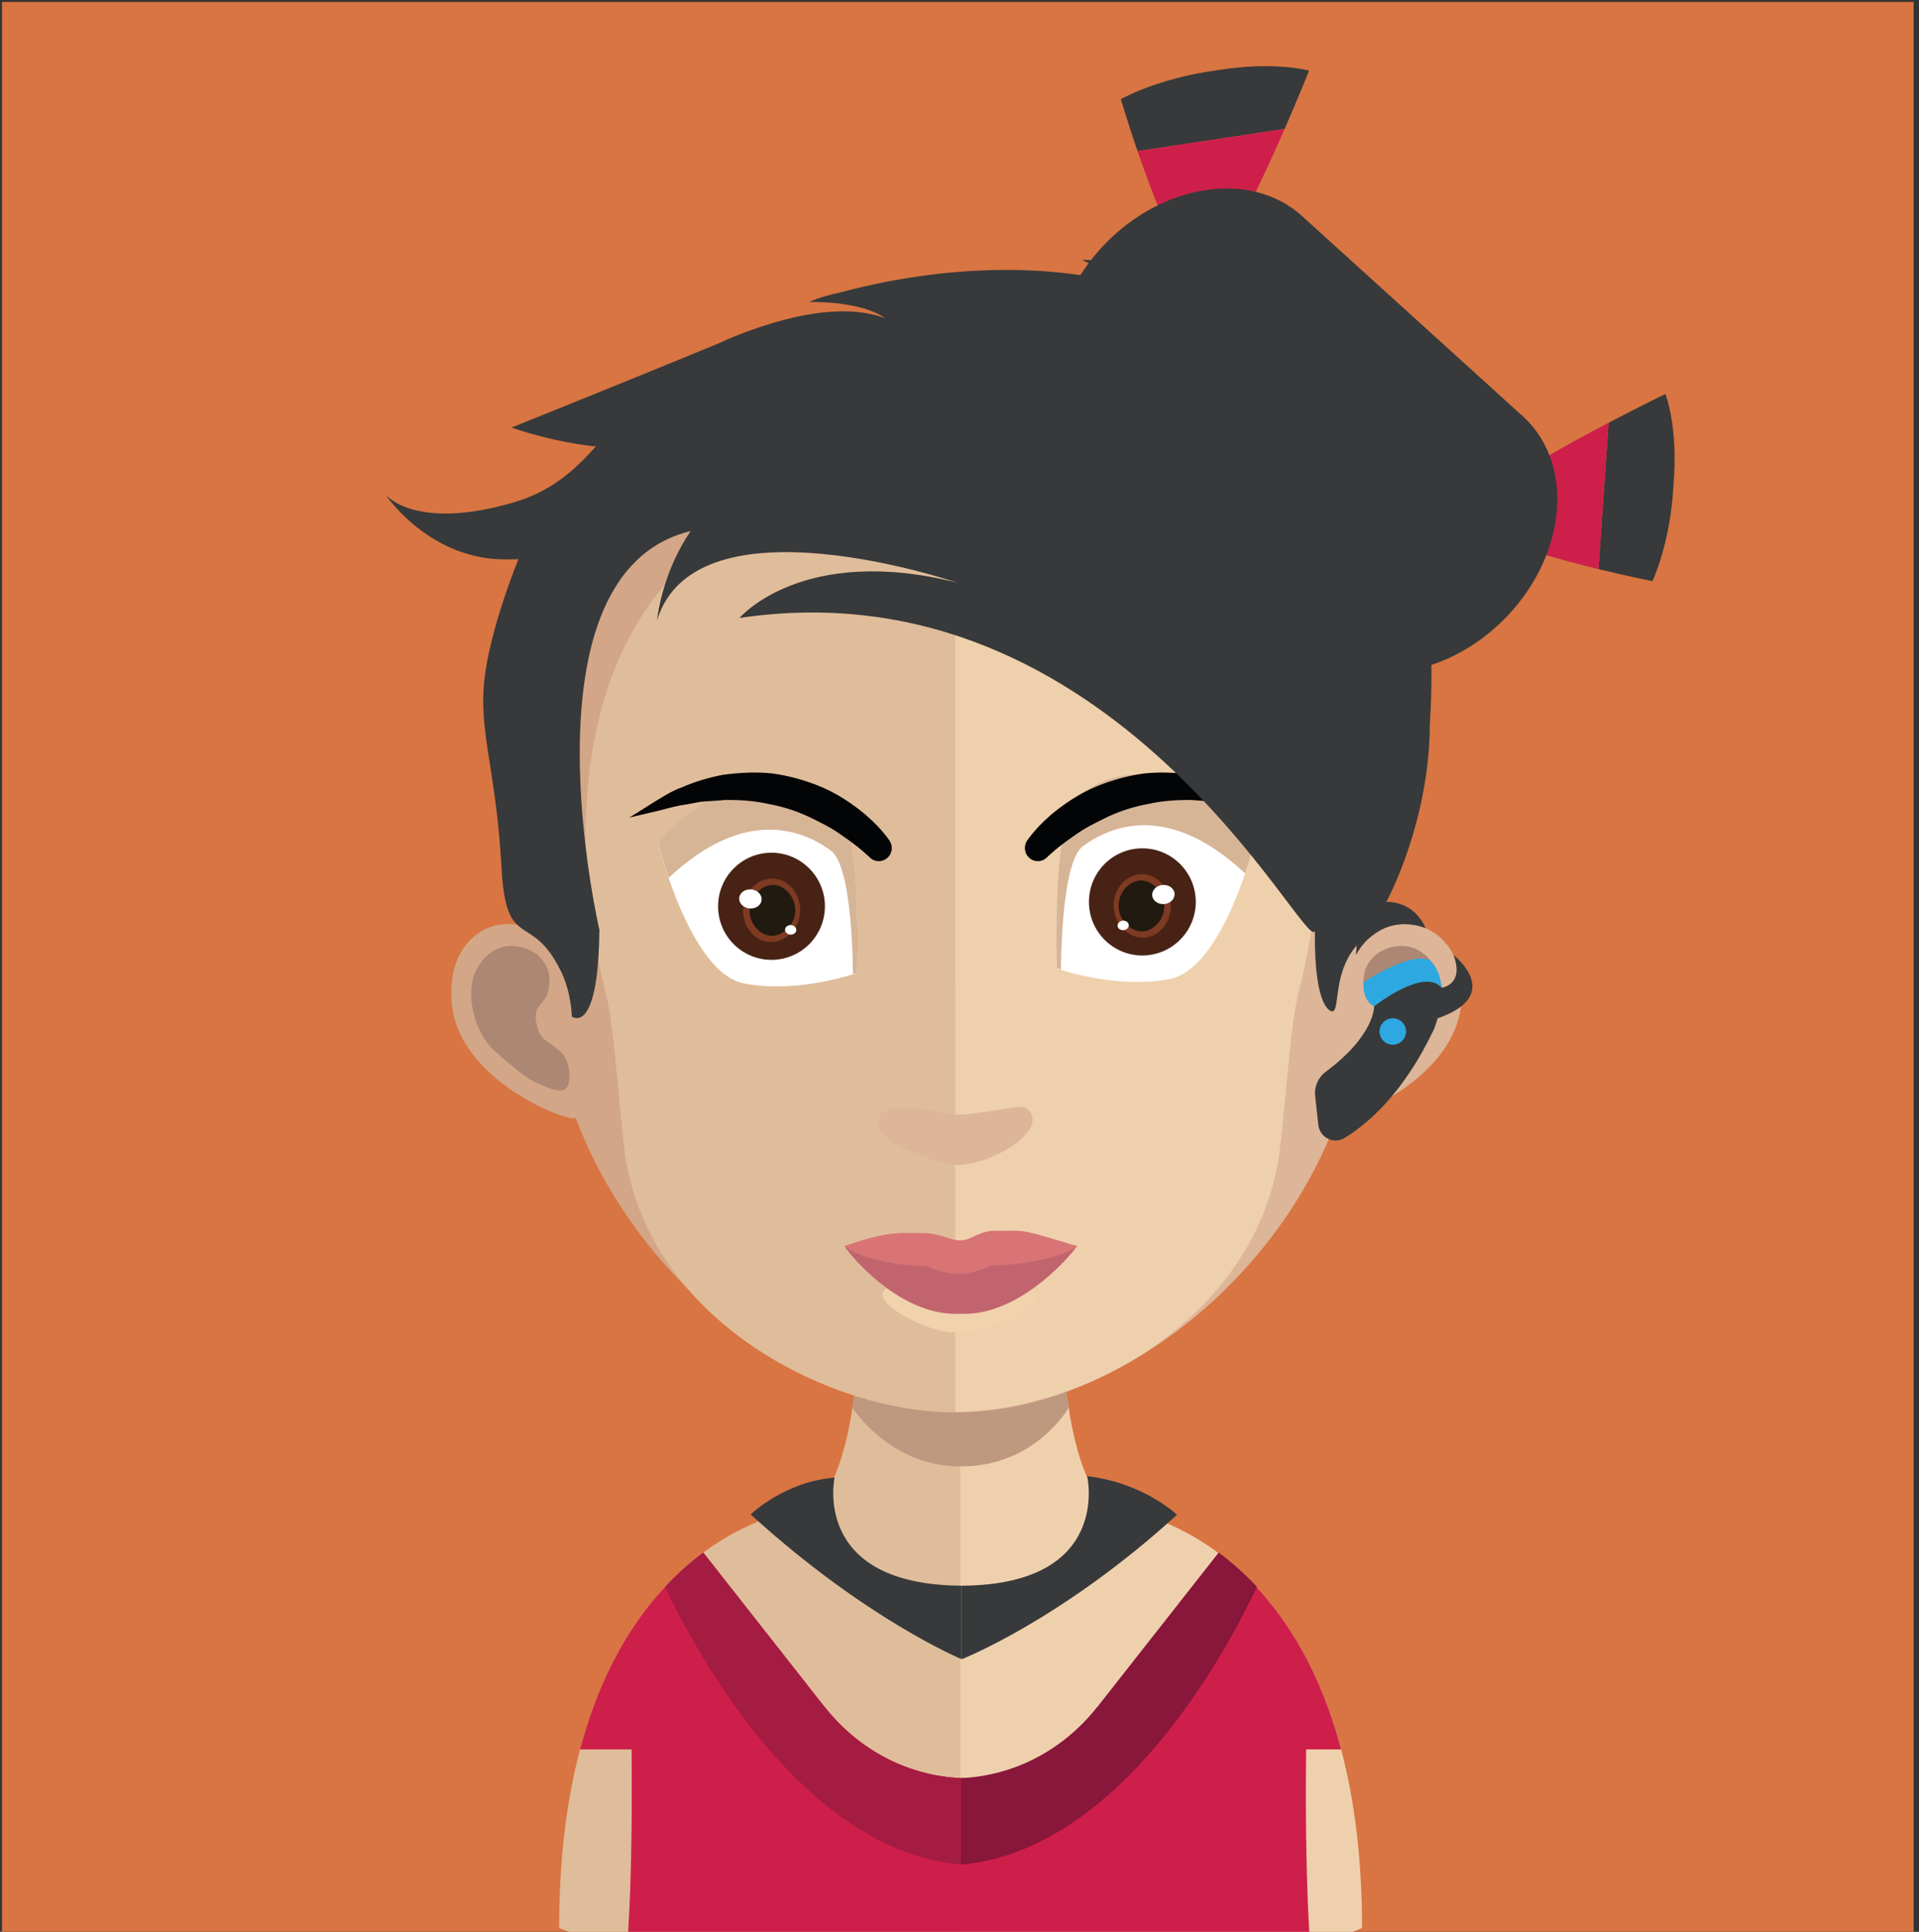 <?xml version="1.0" encoding="UTF-8" standalone="no"?><!DOCTYPE svg PUBLIC "-//W3C//DTD SVG 1.1//EN" "http://www.w3.org/Graphics/SVG/1.1/DTD/svg11.dtd"><svg width="100%" height="100%" viewBox="0 0 298 300" version="1.1" xmlns="http://www.w3.org/2000/svg" xmlns:xlink="http://www.w3.org/1999/xlink" xml:space="preserve" style="fill-rule:evenodd;clip-rule:evenodd;stroke-linejoin:round;stroke-miterlimit:1.414;"><rect x="0" y="0" width="298" height="300" fill="#333333" stroke="none"/><g id="_1"><rect x="0.31" y="0.3" width="296.86" height="299.7" style="fill:#d87542;fill-rule:nonzero;"/><path d="M149.05,187.38l0,112.62l-60.74,0c-0.99,-0.39 -1.48,-0.6 -1.48,-0.6c0,-10.98 1.23,-20.12 3.25,-27.73c0.62,-2.35 1.3,-4.53 2.06,-6.58c4.46,-12.16 11.05,-19.53 17.07,-23.99c4.45,-3.28 8.56,-4.96 11.32,-5.83c2.14,-0.68 3.46,-0.82 3.46,-0.82c0.24,0 0.45,-0.02 0.68,-0.06c0.24,-0.04 0.47,-0.1 0.7,-0.19c1.6,-0.55 2.92,-2.12 4.01,-4.44c0.92,-1.98 1.68,-4.51 2.32,-7.41c0.25,-1.15 0.45,-2.28 0.64,-3.52c0.31,-2.09 0.6,-4.27 0.84,-6.56c0.11,-1.38 0.25,-2.71 0.42,-4.15c0.53,-6.9 0.67,-14.45 0.67,-21.59c0,0 8.15,0.85 14.78,0.85Z" style="fill:#e0bd9a;fill-rule:nonzero;"/><path d="M211.51,299.4c0,0 -0.53,0.21 -1.44,0.6l-61.02,0l0,-112.62l0.14,0c6.58,0 14.83,-0.85 14.83,-0.85c0,7.1 0.15,14.55 0.68,21.44c0.17,1.34 0.31,2.72 0.41,4.05c0.25,2.39 0.54,4.63 0.89,6.71l0,0.04c0.1,0.95 0.29,1.79 0.45,2.68c0.6,2.94 1.32,5.51 2.2,7.57c1.09,2.57 2.41,4.36 4.04,5.08c0.49,0.23 1.05,0.35 1.62,0.35c0,0 0.1,0 0.27,0.04c0.72,0.1 2.76,0.5 5.55,1.61c3.25,1.29 7.49,3.49 11.81,7.28l0,0.02c5.21,4.55 10.5,11.42 14.26,21.69c0.76,2.05 1.44,4.23 2.06,6.58c2.02,7.61 3.25,16.75 3.25,27.73Z" style="fill:#efd0ad;fill-rule:nonzero;"/><path d="M166,218.52l0,0.05c-1.53,2.36 -6.67,9.16 -16.85,9.16l-0.1,0c-9.64,-0.05 -15.27,-7.05 -16.7,-9.12c0.3,-2.06 0.59,-4.23 0.84,-6.5c0.1,-1.33 0.25,-2.71 0.39,-4.14c4.7,1.19 9.84,1.92 15.27,2.02l0.2,0c5.63,-0.1 10.82,-0.88 15.66,-2.16c0.15,1.33 0.3,2.71 0.4,4.04c0.25,2.36 0.54,4.58 0.89,6.65Z" style="fill:#be987f;fill-rule:nonzero;"/><path d="M148.36,59.04c-64.34,0 -64.68,53.95 -61.82,89.27c-4.4,-8.37 -17.49,-5.81 -16.4,7.39c1.03,12.71 19.74,19.19 19.22,17.79c9.74,26.12 35.53,45.81 59,45.81l0.49,0l0,-160.26l-0.49,0Z" style="fill:#d2a686;fill-rule:nonzero;"/><path d="M74.24,150.13c3.16,-5.12 8.1,-2.9 9.29,-1.77c1.28,1.23 2.32,2.81 1.53,5.81c-0.44,1.73 -2.22,1.88 -1.83,4.44c0.5,2.9 1.83,3.05 2.62,3.74c0.74,0.64 1.68,1.14 2.13,2.37c0.49,1.23 0.54,2.51 0.29,3.64c-0.49,2.07 -3.51,0.4 -5.53,-0.49c-1.34,-0.64 -5.59,-4.24 -6.67,-5.42c-2.67,-3.05 -3.96,-8.97 -1.83,-12.32Z" style="fill:#ac8774;fill-rule:nonzero;"/><path d="M148.7,59.04c64.34,0 64.69,53.95 61.87,89.27c4.4,-8.37 17.44,-5.81 16.36,7.39c-0.99,12.71 -19.74,19.19 -19.23,17.79c-9.49,26.12 -35.52,45.81 -59,45.81c-0.14,0 -0.34,0 -0.34,0l-0.15,-160.26c0,0 0.35,0 0.49,0Z" style="fill:#ddb598;fill-rule:nonzero;"/><path d="M222.82,150.13c-3.16,-5.12 -8.05,-2.9 -9.29,-1.77c-1.28,1.23 -2.27,2.81 -1.53,5.81c0.45,1.73 2.23,1.88 1.83,4.44c-0.49,2.9 -1.83,3.05 -2.57,3.74c-0.74,0.64 -1.73,1.14 -2.17,2.37c-0.45,1.23 -0.55,2.51 -0.3,3.64c0.49,2.07 3.51,0.4 5.54,-0.49c1.38,-0.64 5.58,-4.24 6.67,-5.42c2.71,-3.05 3.95,-8.97 1.82,-12.32Z" style="fill:#ac8774;fill-rule:nonzero;"/><path d="M147.85,74.26c-21.15,0 -36.66,6.16 -46,18.28c-13.1,17 -12.6,42.91 -7.81,61.54c1.48,5.71 2.27,21.03 3.26,26.65c4.6,25.17 32.32,38.57 50.55,38.57c0,0 0.35,0 0.5,0l0,-145.04c-0.15,0 -0.3,0 -0.3,0" style="fill:#e0bd9a;fill-rule:nonzero;"/><path d="M193.81,92.59c-9.29,-12.07 -24.61,-18.23 -45.46,-18.33l0,145.04c20.85,-0.24 45.8,-14.92 50.05,-38.57c1.04,-5.62 1.78,-20.94 3.26,-26.65c4.85,-18.58 5.34,-44.44 -7.85,-61.49Z" style="fill:#efd0ad;fill-rule:nonzero;"/><path d="M148.54,190.86" style="fill:#bc917b;fill-rule:nonzero;"/><path d="M148.54,190.86" style="fill:#bc917b;fill-rule:nonzero;"/><path d="M144.97,193.59c-0.1,-0.02 -0.2,-0.04 -0.3,-0.06c0.1,0.02 0.19,0.04 0.3,0.06Z" style="fill:#bc917b;fill-rule:nonzero;"/><path d="M148.54,193.4" style="fill:#bc917b;fill-rule:nonzero;"/><path d="M144.19,193.42c-0.1,-0.03 -0.18,-0.05 -0.27,-0.08l-0.01,0.01c0,0 0.1,0.02 0.28,0.07Z" style="fill:#bc917b;fill-rule:nonzero;"/><path d="M148.54,193.4" style="fill:#bc917b;fill-rule:nonzero;"/><path d="M136.34,174.78c-0.24,-5.01 9.18,-1.83 12.29,-1.68c2.45,0.13 9.92,-1.58 10.56,-1.14c4.4,2.97 -4.65,8.96 -10.72,8.96c-1.61,0 -11.98,-3.12 -12.13,-6.14Z" style="fill:#ddb598;fill-rule:nonzero;"/><path d="M130.38,74.63l-0.26,0.26l0.04,0.09c0.09,-0.13 0.14,-0.27 0.22,-0.35Z" style="fill:#432e1b;fill-rule:nonzero;"/><path d="M89.42,125.73" style="fill:#432e1b;fill-rule:nonzero;"/><path d="M148.81,193.42" style="fill:#ba907b;fill-rule:nonzero;"/><path d="M148.81,193.42" style="fill:#ba907b;fill-rule:nonzero;"/><path d="M145.15,190.65c-0.11,-0.02 -0.21,-0.04 -0.31,-0.07c0.1,0.03 0.19,0.05 0.31,0.07Z" style="fill:#ba907b;fill-rule:nonzero;"/><path d="M148.81,190.45" style="fill:#ba907b;fill-rule:nonzero;"/><path d="M144.34,190.47c-0.09,-0.02 -0.18,-0.05 -0.28,-0.08l-0.01,0.01c0,0 0.11,0.03 0.29,0.07Z" style="fill:#ba907b;fill-rule:nonzero;"/><path d="M148.81,190.45" style="fill:#ba907b;fill-rule:nonzero;"/><path d="M102.19,130.87c0,0 4.91,20.2 13.34,21.85c8.42,1.65 17.54,-1.63 17.54,-1.63c0,0 0.88,-23.74 -3.44,-26.84c-4.31,-3.11 -14.25,-7.61 -27.44,6.62Z" style="fill:#fff;fill-rule:nonzero;"/><path d="M133.09,151.03c0,0 -0.2,0.06 -0.63,0.24c-0.11,-7.28 -0.78,-17.28 -3.47,-19.2c-4.01,-2.94 -13.06,-7.08 -25.14,4.24c-1.1,-3.13 -1.65,-5.5 -1.65,-5.5c13.21,-14.26 23.16,-9.77 27.44,-6.65c4.32,3.11 3.45,26.87 3.45,26.87Z" style="fill:#d6b496;fill-rule:nonzero;"/><path d="M128.1,140.74c0,4.6 -3.72,8.32 -8.3,8.32c-4.58,0 -8.29,-3.72 -8.29,-8.32c0,-4.59 3.71,-8.32 8.29,-8.32c4.58,0 8.3,3.73 8.3,8.32Z" style="fill:#482315;fill-rule:nonzero;"/><path d="M119.42,146.28c-2.4,-0.19 -4.24,-2.62 -4.02,-5.28c0.22,-2.67 2.42,-4.75 4.82,-4.55c2.4,0.19 4.23,2.62 4.02,5.28c-0.22,2.67 -2.43,4.76 -4.82,4.55Z" style="fill:#7e3a22;fill-rule:nonzero;"/><path d="M119.62,145.32c-1.66,-0.14 -3.39,-1.97 -3.21,-4.23c0.19,-2.27 2.19,-3.8 3.86,-3.66c1.67,0.14 3.39,1.98 3.21,4.24c-0.19,2.26 -2.19,3.79 -3.86,3.65Z" style="fill:#211a10;fill-rule:nonzero;"/><path d="M118.27,139.75c-0.06,0.82 -0.9,1.41 -1.86,1.33c-0.96,-0.08 -1.68,-0.81 -1.62,-1.62c0.07,-0.82 0.9,-1.42 1.86,-1.34c0.97,0.08 1.69,0.81 1.62,1.63Z" style="fill:#fff;fill-rule:nonzero;"/><path d="M123.65,144.47c-0.03,0.41 -0.45,0.71 -0.93,0.67c-0.48,-0.04 -0.84,-0.41 -0.81,-0.81c0.04,-0.41 0.45,-0.71 0.93,-0.67c0.48,0.04 0.85,0.4 0.81,0.81Z" style="fill:#fff;fill-rule:nonzero;"/><path d="M148.94,190.37" style="fill:#ba907b;fill-rule:nonzero;"/><path d="M148.94,190.37" style="fill:#ba907b;fill-rule:nonzero;"/><path d="M145.28,193.03c-0.11,-0.02 -0.21,-0.04 -0.31,-0.06c0.1,0.02 0.19,0.04 0.31,0.06Z" style="fill:#ba907b;fill-rule:nonzero;"/><path d="M148.94,192.84" style="fill:#ba907b;fill-rule:nonzero;"/><path d="M144.47,192.85c-0.09,-0.02 -0.18,-0.05 -0.27,-0.07l-0.01,0c0,0 0.1,0.03 0.28,0.07Z" style="fill:#ba907b;fill-rule:nonzero;"/><path d="M148.94,192.84" style="fill:#ba907b;fill-rule:nonzero;"/><path d="M148.83,190" style="fill:#bc917b;fill-rule:nonzero;"/><path d="M148.83,190" style="fill:#bc917b;fill-rule:nonzero;"/><path d="M144.9,192.46c-0.11,-0.02 -0.22,-0.04 -0.33,-0.07c0.11,0.03 0.2,0.05 0.33,0.07Z" style="fill:#bc917b;fill-rule:nonzero;"/><path d="M148.83,192.25" style="fill:#bc917b;fill-rule:nonzero;"/><path d="M144.04,192.27c-0.1,-0.03 -0.2,-0.06 -0.3,-0.08l-0.01,0c0,0 0.11,0.03 0.31,0.08Z" style="fill:#bc917b;fill-rule:nonzero;"/><path d="M148.83,192.25" style="fill:#bc917b;fill-rule:nonzero;"/><path d="M148.58,189.15" style="fill:#bc917b;fill-rule:nonzero;"/><path d="M148.58,189.15" style="fill:#bc917b;fill-rule:nonzero;"/><path d="M144.65,191.62c-0.11,-0.03 -0.22,-0.05 -0.33,-0.07c0.11,0.02 0.21,0.04 0.33,0.07Z" style="fill:#bc917b;fill-rule:nonzero;"/><path d="M148.58,191.41" style="fill:#bc917b;fill-rule:nonzero;"/><path d="M143.79,191.42c-0.1,-0.02 -0.2,-0.05 -0.3,-0.08l-0.01,0.01c0,0 0.12,0.03 0.31,0.07Z" style="fill:#bc917b;fill-rule:nonzero;"/><path d="M148.58,191.41" style="fill:#bc917b;fill-rule:nonzero;"/><path d="M149.22,188.94" style="fill:#bc917b;fill-rule:nonzero;"/><path d="M149.22,188.94" style="fill:#bc917b;fill-rule:nonzero;"/><path d="M145.42,191.5c-0.1,-0.02 -0.21,-0.04 -0.32,-0.07c0.11,0.03 0.2,0.05 0.32,0.07Z" style="fill:#bc917b;fill-rule:nonzero;"/><path d="M149.22,191.3" style="fill:#bc917b;fill-rule:nonzero;"/><path d="M144.59,191.32c-0.1,-0.03 -0.19,-0.06 -0.29,-0.08l-0.01,0c0,0 0.11,0.03 0.3,0.08Z" style="fill:#bc917b;fill-rule:nonzero;"/><path d="M149.22,191.3" style="fill:#bc917b;fill-rule:nonzero;"/><path d="M195,130.19c0,0 -4.9,20.2 -13.33,21.84c-8.43,1.65 -17.55,-1.63 -17.55,-1.63c0,0 -0.87,-23.73 3.45,-26.83c4.31,-3.12 14.25,-7.62 27.43,6.62Z" style="fill:#fff;fill-rule:nonzero;"/><path d="M164.11,150.34c0,0 0.19,0.06 0.63,0.24c0.11,-7.28 0.78,-17.28 3.47,-19.2c4.01,-2.94 13.05,-7.08 25.14,4.25c1.1,-3.13 1.65,-5.51 1.65,-5.51c-13.21,-14.26 -23.16,-9.77 -27.44,-6.65c-4.32,3.11 -3.45,26.87 -3.45,26.87Z" style="fill:#d6b496;fill-rule:nonzero;"/><path d="M169.1,140.06c0,4.59 3.71,8.32 8.29,8.32c4.58,0 8.3,-3.73 8.3,-8.32c0,-4.6 -3.72,-8.32 -8.3,-8.32c-4.58,0 -8.29,3.72 -8.29,8.32Z" style="fill:#482315;fill-rule:nonzero;"/><path d="M177.78,145.6c2.39,-0.2 4.23,-2.63 4.01,-5.29c-0.21,-2.67 -2.42,-4.75 -4.81,-4.55c-2.4,0.2 -4.23,2.62 -4.02,5.28c0.21,2.67 2.43,4.76 4.82,4.56Z" style="fill:#7e3a22;fill-rule:nonzero;"/><path d="M177.57,144.64c1.67,-0.15 3.4,-1.98 3.22,-4.24c-0.19,-2.27 -2.19,-3.8 -3.86,-3.66c-1.67,0.14 -3.39,1.98 -3.21,4.24c0.18,2.27 2.19,3.79 3.85,3.66Z" style="fill:#211a10;fill-rule:nonzero;"/><path d="M178.92,139.06c0.07,0.82 0.91,1.41 1.87,1.34c0.96,-0.09 1.68,-0.82 1.61,-1.63c-0.07,-0.82 -0.9,-1.42 -1.86,-1.34c-0.96,0.08 -1.68,0.81 -1.62,1.63Z" style="fill:#fff;fill-rule:nonzero;"/><path d="M173.55,143.79c0.03,0.4 0.45,0.7 0.93,0.66c0.48,-0.04 0.84,-0.4 0.81,-0.81c-0.04,-0.41 -0.46,-0.71 -0.93,-0.67c-0.48,0.04 -0.85,0.41 -0.81,0.82Z" style="fill:#fff;fill-rule:nonzero;"/><path d="M138.14,130.55c-0.07,-0.1 -1.6,-2.43 -4.72,-4.83c-1.96,-1.51 -3.88,-2.66 -5.87,-3.51c-2.42,-1.02 -5.03,-1.74 -7.55,-2.09c-2.29,-0.25 -4.82,-0.19 -7.77,0.21c-2.26,0.43 -4.46,1.11 -6.32,1.93c-1.33,0.46 -2.38,1.11 -3.23,1.63c-0.32,0.19 -0.61,0.37 -0.91,0.54l-4.03,2.53l4.64,-1.09c0.22,-0.05 0.45,-0.12 0.7,-0.18c0.96,-0.26 2.16,-0.58 3.56,-0.78c0.33,-0.05 0.66,-0.12 1,-0.18c0.58,-0.12 1.19,-0.24 1.82,-0.27c0.7,-0.05 1.43,-0.1 2.18,-0.15l0.97,-0.08c2.57,-0.03 4.74,0.17 6.67,0.61c2.11,0.37 4.27,1.05 6.26,1.97c1.87,0.9 3.67,1.8 5.07,2.83c2.84,1.9 4.41,3.48 4.43,3.49c0.39,0.4 0.91,0.6 1.43,0.6c0.38,0 0.76,-0.11 1.1,-0.33c0.93,-0.61 1.19,-1.88 0.6,-2.79l-0.03,-0.06Z" style="fill:#030405;fill-rule:nonzero;"/><path d="M195.83,124.41c-0.26,-0.15 -0.56,-0.33 -0.88,-0.53c-0.85,-0.51 -1.9,-1.16 -3.19,-1.6c-1.9,-0.84 -4.1,-1.52 -6.38,-1.95c-2.93,-0.4 -5.46,-0.46 -7.76,-0.21c-2.51,0.35 -5.12,1.07 -7.54,2.09c-1.96,0.84 -3.94,2.02 -5.87,3.51c-3.06,2.36 -4.59,4.65 -4.71,4.82l-0.03,0.05c-0.51,0.8 -0.4,1.87 0.27,2.54c0.38,0.39 0.89,0.6 1.43,0.6c0.54,0 1.04,-0.21 1.42,-0.6l0.02,-0.01c0.15,-0.15 1.68,-1.65 4.43,-3.5c1.38,-1.01 3.18,-1.91 5.05,-2.81c1.99,-0.92 4.16,-1.6 6.29,-1.97c1.9,-0.44 4.07,-0.63 6.61,-0.61l1.02,0.08c0.74,0.05 1.47,0.1 2.17,0.15c0.63,0.03 1.23,0.15 1.81,0.27c0.34,0.06 0.68,0.13 1,0.18c1.4,0.2 2.6,0.52 3.56,0.78c0.25,0.06 0.48,0.13 0.71,0.18l4.63,1.09l-4.06,-2.55Z" style="fill:#030405;fill-rule:nonzero;"/><path d="M147.65,198.32" style="fill:#be927b;fill-rule:nonzero;"/><path d="M147.65,198.32" style="fill:#be927b;fill-rule:nonzero;"/><path d="M143.82,195.42c-0.11,-0.02 -0.21,-0.04 -0.32,-0.06c0.1,0.02 0.2,0.04 0.32,0.06Z" style="fill:#be927b;fill-rule:nonzero;"/><path d="M147.65,195.22" style="fill:#be927b;fill-rule:nonzero;"/><path d="M142.98,195.24c-0.1,-0.03 -0.19,-0.06 -0.29,-0.09l-0.01,0.01c0,0 0.11,0.03 0.3,0.08Z" style="fill:#be927b;fill-rule:nonzero;"/><path d="M147.65,195.22" style="fill:#be927b;fill-rule:nonzero;"/><path d="M137.06,201.16c-0.24,-3.2 8.91,0.67 11.92,0.76c2.4,0.08 9.6,-0.48 10.26,-0.73c5.04,-1.88 -0.27,5.35 -10.41,5.73c-4.65,0.19 -11.63,-3.82 -11.77,-5.76Z" style="fill:#f0d2ad;fill-rule:nonzero;"/><path d="M167.23,193.47c-5.81,-1.09 -18.03,0.07 -18.03,0.07c-10.09,1.68 -17.98,-0.1 -18.04,-0.04c-0.24,0.03 8.06,11.03 17.9,10.52c9.84,0.51 18.41,-10.52 18.17,-10.55Z" style="fill:#c2646e;fill-rule:nonzero;"/><path d="M155.03,191.15c-2.62,-0.29 -4.48,1.59 -5.82,1.46c-1.37,0.12 -3.14,-1.09 -5.77,-1.11c-3.7,-0.04 -5.51,-0.36 -12.28,2c0.25,0.47 4.58,2.98 12.7,3.12c0.12,0 2.3,1.23 5.39,1.21c1.94,-0.01 4.6,-1.31 4.71,-1.31c8.13,-0.12 13.1,-2.54 13.32,-2.99c-8.94,-2.77 -8.23,-2.42 -12.25,-2.38Z" style="fill:#d87475;fill-rule:nonzero;"/><path d="M202.79,277.7c-0.02,10.16 0.26,17.82 0.53,22.3l-105.77,0c0.27,-4.48 0.58,-12.14 0.55,-22.3c0,-1.93 0,-3.93 -0.02,-6.03l-8,0c0.62,-2.34 1.3,-4.52 2.06,-6.58c3.02,-8.21 6.99,-14.24 11.13,-18.66c1.97,-2.12 3.99,-3.87 5.94,-5.33l18.79,23.91l0.1,0.1c5.47,6.91 13.13,10.61 20.95,11.01l0.18,0c8.15,0.37 16.42,-2.86 22.51,-9.76l0.06,-0.06l20.14,-22.9c5.21,4.55 10.5,11.42 14.26,21.69c0.76,2.06 1.44,4.24 2.06,6.58l-5.43,0c-0.02,2.1 -0.04,4.1 -0.04,6.03Z" style="fill:#ce1f4a;fill-rule:nonzero;"/><path d="M129.6,229.47c-7.72,0.58 -13.03,5.71 -13.03,5.71c17.96,16.36 32.76,22.48 32.76,22.48l0,-11.41c-23.4,-0.14 -19.73,-16.78 -19.73,-16.78Z" style="fill:#37393a;fill-rule:nonzero;"/><path d="M168.83,229.24c0,0 3.92,16.87 -19.48,17.01l0,11.41c0,0 15.47,-6.06 33.42,-22.42c0,0 -5.09,-4.95 -13.94,-6Z" style="fill:#37393a;fill-rule:nonzero;"/><path d="M258.62,61.18c0,0 2.03,5.08 1.25,14.19c-0.48,9.08 -3.27,14.88 -3.27,14.88c0,0 -3.71,-0.74 -8.37,-1.87l1.57,-22.73c4.93,-2.58 8.82,-4.47 8.82,-4.47Z" style="fill:#37393a;fill-rule:nonzero;"/><path d="M249.8,65.65l-1.57,22.73c-3.25,-0.79 -6.94,-1.76 -10.19,-2.81l0.97,-13.95c3.46,-2.06 7.38,-4.18 10.79,-5.97Z" style="fill:#ce1f4a;fill-rule:nonzero;"/><path d="M203.28,10.98c0,0 -5.31,-1.56 -14.46,-0.04c-9.13,1.24 -14.77,4.46 -14.77,4.46c0,0 1.07,3.58 2.6,8.07l22.84,-3.45c2.2,-5.05 3.79,-9.04 3.79,-9.04Z" style="fill:#37393a;fill-rule:nonzero;"/><path d="M199.49,20.02l-22.84,3.45c1.07,3.12 2.36,6.67 3.68,9.78l14.02,-2.12c1.79,-3.58 3.61,-7.6 5.14,-11.11Z" style="fill:#ce1f4a;fill-rule:nonzero;"/><path d="M234.26,95.46c9.16,-9.82 10.15,-23.62 2.21,-30.82l-34.29,-31.1c-7.94,-7.2 -21.81,-5.07 -30.97,4.75c-7.36,7.89 -9.44,18.35 -5.86,25.89c-3.03,6.46 -2.69,13.17 1.46,16.93l24.53,22.24c4.15,3.77 10.96,3.54 17.24,0.03c7.92,2.89 18.31,-0.03 25.68,-7.92Z" style="fill:#37393a;fill-rule:nonzero;"/><path d="M168,40.34l8.7,4.31c-18.43,-5.34 -37.39,-1.61 -46.11,0.74c-3.17,0.66 -4.95,1.5 -4.95,1.5c0.77,-0.01 1.56,0.03 2.34,0.05c2.66,0.14 6.96,0.67 9.51,2.5c-3.83,-1.48 -10.43,-2.01 -21.51,2.06c-1.54,0.56 -2.97,1.17 -4.3,1.79c-4.71,1.95 -14.13,5.81 -32.24,13.11c0,0 5.98,2.19 13.09,2.94c-3.4,3.77 -6.93,6.99 -12.82,8.7c-15.41,4.49 -19.87,-1.26 -19.87,-1.26c0,0 6.68,10.07 18.54,10.09c1.92,0 2.12,-0.03 2.13,-0.04c-0.01,0.04 -4.45,10.8 -5.3,18.84c-0.87,8.22 1.85,13.84 2.68,29.21c0.24,4.29 0.82,6.46 1.65,7.78c1.71,2.71 4.5,1.79 7.64,8.31c1.56,3.25 1.63,6.91 1.63,6.91c0,0 0.13,0.09 0.34,0.16c0.98,0.33 3.79,0.06 3.93,-13.64c0,0 -12.45,-53.64 12.93,-61.59c0.41,-0.13 0.83,-0.23 1.25,-0.34c-4.57,6.66 -5.22,13.83 -5.22,13.83c6.09,-19.68 46.61,-5.81 46.61,-5.81c-24.05,-6.07 -33.82,5.48 -33.82,5.48c58.39,-8.71 88.01,52.42 89.36,48.6c-0.14,12.6 2.69,12.49 2.69,12.49c1.3,0 -0.08,-6.34 4.24,-10.71c1.19,-1.2 2.55,-3.21 3.9,-5.76c3.55,-6.73 7.01,-17.38 7.01,-28.03c4.61,-72.2 -54.03,-72.22 -54.03,-72.22Z" style="fill:#37393a;fill-rule:nonzero;"/><path d="M149.23,276.12l0,13.45c-25.02,-2.2 -41.7,-34.09 -45.96,-43.14c1.97,-2.12 3.99,-3.87 5.94,-5.33l18.79,23.91l0.1,0.1c5.47,6.91 13.13,10.61 20.95,11.01l0.18,0Z" style="fill:#a51c42;fill-rule:nonzero;"/><path d="M149.23,276.12l0,13.45c25.02,-2.2 41.71,-34.09 45.96,-43.14c-1.97,-2.12 -3.99,-3.87 -5.94,-5.33l-18.79,23.91l-0.1,0.1c-5.47,6.91 -13.13,10.61 -20.94,11.01l-0.19,0Z" style="fill:#89163b;fill-rule:nonzero;"/><path d="M213.38,156.28c0,0 0.18,4.45 -7.51,10.16c-1.16,0.86 -1.79,2.28 -1.64,3.72l0.49,4.51c0.21,1.98 2.4,3.08 4.09,2.04c3.62,-2.22 9.25,-7.02 13.91,-16.99c0,0 6.02,-16.61 -9.34,-3.44Z" style="fill:#37393a;fill-rule:nonzero;"/><path d="M218.34,160.18c0,1.14 -0.92,2.06 -2.06,2.06c-1.14,0 -2.06,-0.92 -2.06,-2.06c0,-1.13 0.92,-2.05 2.06,-2.05c1.14,0 2.06,0.92 2.06,2.05Z" style="fill:#2da8e0;fill-rule:nonzero;"/><path d="M211.76,152.5c0,0 -0.37,2.74 1.62,3.78c0,0 7.78,-6.13 10.47,-2.89c0,0 -0.12,-2.4 -1.39,-3.8c0,0 -1.19,-2.94 -10.7,2.91Z" style="fill:#2da8e0;fill-rule:nonzero;"/><path d="M215.3,140.06c0,0 4.19,-0.3 6.08,4.08c0,0 -2.91,-1.31 -6.08,-0.12c0,0 -3.16,1.14 -4.73,4.29l0.12,-1.48c0,0 4.02,-5.59 4.61,-6.77Z" style="fill:#37393a;fill-rule:nonzero;"/><path d="M223.85,153.39c0,0 3.61,-0.39 1.87,-5.08c0,0 7.97,6.18 -2.4,9.8l-1.03,-0.41l1.56,-4.31Z" style="fill:#37393a;fill-rule:nonzero;"/></g></svg>